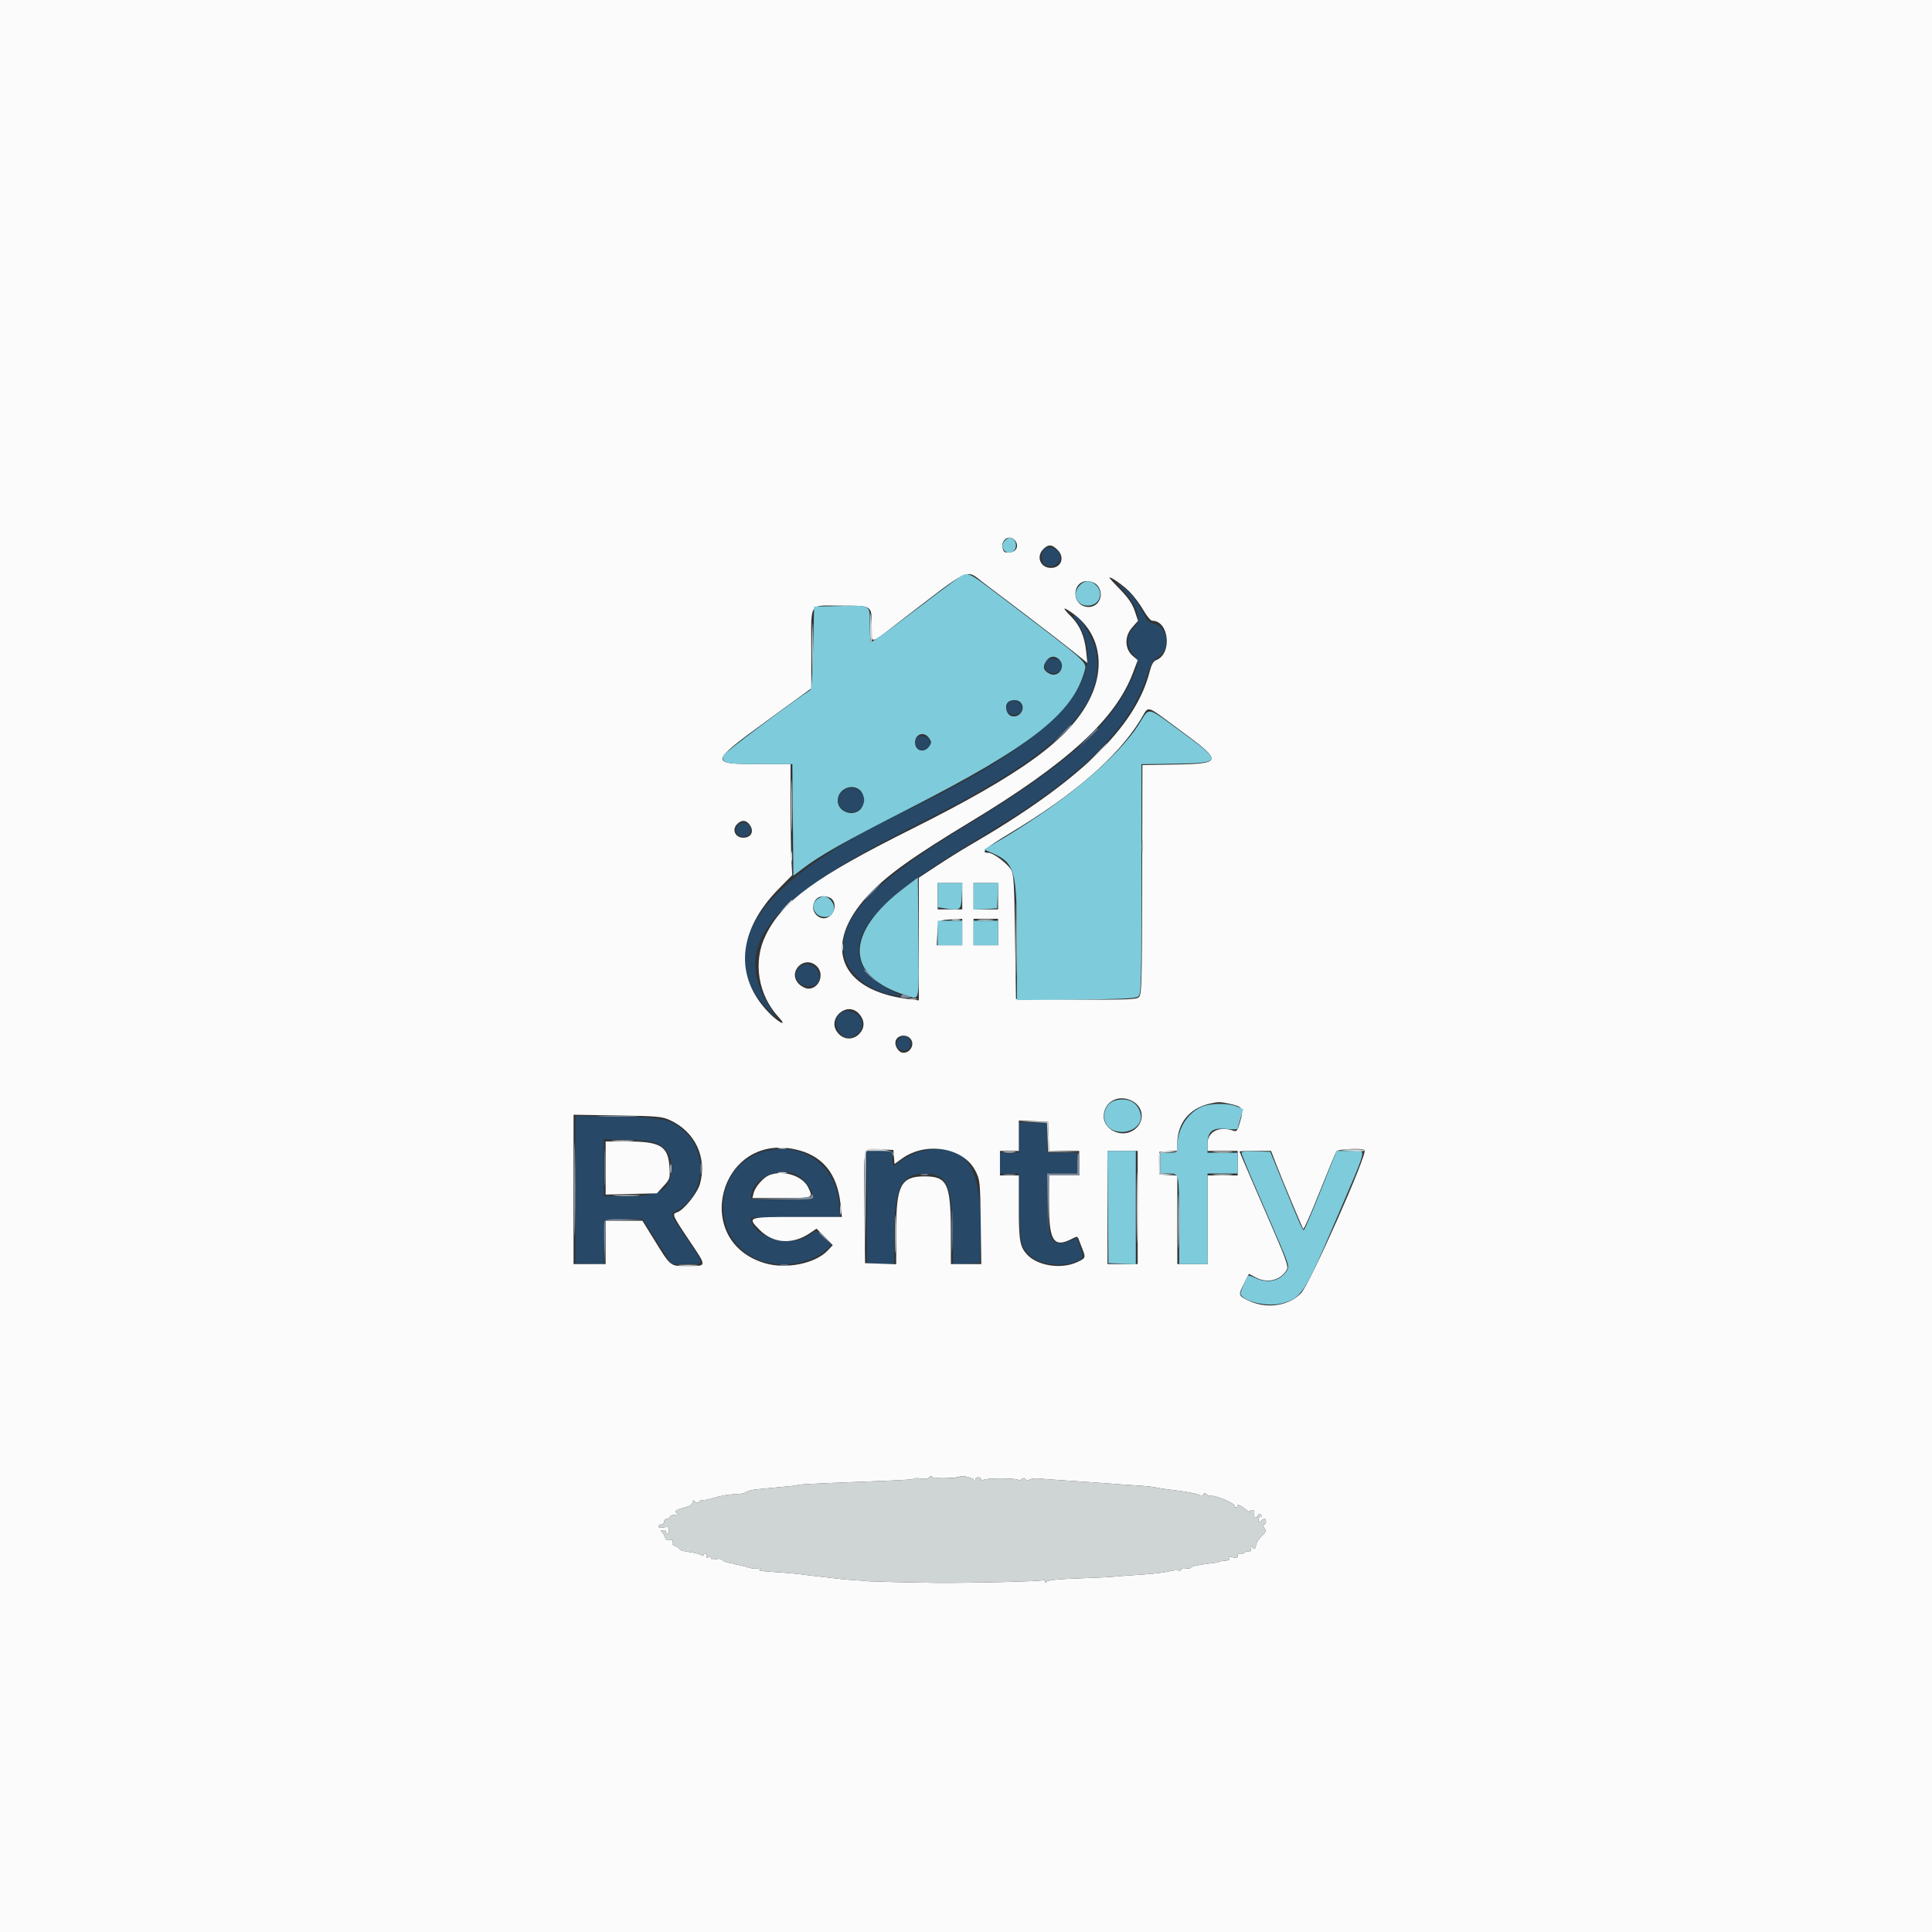 <svg id="svg" version="1.1" xmlns="http://www.w3.org/2000/svg" xmlns:xlink="http://www.w3.org/1999/xlink" width="400" height="400" viewBox="0, 0, 400,400"><rect x="0" y="0" width="400" height="400" fill="#333333" stroke="none"/><g id="svgg"><path id="path0" d="M216.094 113.750 C 215.836 114.008,215.625 114.676,215.625 115.234 C 215.625 115.793,215.836 116.461,216.094 116.719 C 217.252 117.877,219.531 117.010,219.531 115.412 C 219.531 113.766,217.203 112.641,216.094 113.750 M232.497 122.162 C 235.588 125.632,236.447 128.528,234.796 129.917 C 233.197 131.263,233.097 133.724,234.570 135.476 C 235.810 136.949,235.796 137.359,234.402 140.434 C 229.898 150.365,220.875 158.350,199.640 171.196 C 179.899 183.138,172.934 190.780,174.957 198.280 C 175.964 202.013,180.430 205.416,185.156 206.049 L 186.914 206.285 184.570 205.113 C 174.520 200.087,175.632 192.529,187.781 183.289 C 191.062 180.793,196.473 177.297,205.926 171.564 C 224.142 160.517,234.041 150.628,237.401 140.122 C 238.243 137.492,238.677 136.701,239.556 136.197 C 242.550 134.479,241.979 129.704,238.702 129.049 C 237.895 128.887,237.396 128.373,236.740 127.021 C 235.618 124.711,233.882 122.520,232.297 121.411 L 231.055 120.542 232.497 122.162 M222.266 127.638 C 222.266 127.881,222.444 128.189,222.662 128.324 C 223.362 128.757,224.621 131.596,225.001 133.601 C 226.921 143.721,214.679 154.968,187.891 167.697 C 156.883 182.431,147.091 196.475,159.030 209.091 L 160.962 211.133 159.434 208.703 C 151.200 195.611,158.815 186.217,190.511 170.367 C 218.951 156.146,228.840 146.553,226.961 135.008 C 226.482 132.069,222.266 125.450,222.266 127.638 M216.558 136.886 C 216.039 138.238,216.574 139.255,217.868 139.380 C 219.402 139.528,220.439 138.007,219.541 136.926 C 218.915 136.172,216.843 136.144,216.558 136.886 M208.817 145.536 C 207.745 146.607,208.610 148.211,210.138 147.986 C 211.552 147.778,212.036 146.701,211.154 145.726 C 210.282 144.763,209.642 144.711,208.817 145.536 M189.673 153.048 C 189.163 154.654,190.423 155.814,191.849 155.050 C 193.160 154.349,192.685 152.568,191.147 152.419 C 190.208 152.328,189.853 152.479,189.673 153.048 M174.396 163.849 C 173.225 165.021,173.184 165.979,174.247 167.330 C 175.653 169.118,178.906 167.927,178.906 165.625 C 178.906 163.384,176.004 162.241,174.396 163.849 M152.813 170.781 C 151.567 172.026,153.111 173.891,154.688 173.047 C 156.018 172.335,155.440 170.313,153.906 170.313 C 153.563 170.313,153.070 170.523,152.813 170.781 M165.458 200.223 C 163.424 202.257,166.166 205.289,168.776 203.893 C 170.582 202.926,169.352 199.609,167.188 199.609 C 166.574 199.609,165.795 199.886,165.458 200.223 M173.693 210.089 C 172.234 211.702,173.613 214.844,175.781 214.844 C 177.004 214.844,178.516 213.316,178.516 212.081 C 178.516 209.745,175.232 208.389,173.693 210.089 M186.141 215.086 C 185.380 215.848,185.494 216.752,186.426 217.339 C 187.779 218.191,189.303 216.271,188.266 215.020 C 187.651 214.279,186.926 214.302,186.141 215.086 M119.140 246.334 L 119.141 261.612 122.058 261.680 L 124.975 261.748 125.085 257.143 L 125.195 252.539 129.102 252.442 L 133.008 252.344 136.016 257.031 L 139.024 261.719 142.168 261.719 C 145.986 261.719,145.985 262.089,142.188 256.470 C 138.637 251.215,138.696 251.384,140.137 250.629 C 145.611 247.762,146.701 239.335,142.195 234.722 C 139.278 231.736,137.659 231.344,127.617 231.187 L 119.140 231.055 119.140 246.334 M210.938 235.547 L 210.938 238.672 208.984 238.672 L 207.031 238.672 207.031 240.820 L 207.031 242.969 208.946 242.969 L 210.862 242.969 211.007 249.902 C 211.161 257.286,211.371 258.198,213.342 260.033 C 215.299 261.854,219.845 262.419,222.754 261.200 C 224.429 260.499,224.425 260.511,223.610 258.118 L 223.001 256.331 221.476 256.930 C 217.774 258.384,216.797 256.688,216.797 248.810 L 216.797 242.969 219.922 242.969 L 223.047 242.969 223.047 240.820 L 223.047 238.672 219.922 238.672 L 216.797 238.672 216.797 235.547 L 216.797 232.422 213.867 232.422 L 210.938 232.422 210.938 235.547 M136.248 236.847 C 138.288 237.942,139.132 239.632,138.962 242.280 C 138.692 246.479,136.665 247.656,129.700 247.656 L 125.000 247.656 125.000 241.758 L 125.000 235.859 129.980 236.007 C 133.786 236.121,135.265 236.319,136.248 236.847 M158.075 238.425 C 147.351 241.450,146.787 256.977,157.258 260.922 C 161.789 262.629,168.024 261.639,171.145 258.717 L 172.173 257.755 170.579 256.267 L 168.984 254.780 167.431 255.808 C 163.428 258.457,155.469 256.034,155.469 252.168 C 155.469 252.050,159.623 251.953,164.701 251.953 L 173.933 251.953 173.742 249.316 C 173.146 241.122,166.036 236.179,158.075 238.425 M190.234 238.496 C 189.053 238.825,187.437 239.614,186.644 240.250 C 184.808 241.722,184.766 241.713,184.766 239.844 L 184.766 238.281 182.025 238.281 L 179.285 238.281 179.389 249.902 L 179.492 261.523 182.324 261.638 L 185.156 261.753 185.156 254.983 C 185.156 246.018,186.756 242.937,191.391 242.977 C 195.956 243.017,197.037 245.148,197.199 254.427 L 197.327 261.784 200.129 261.623 L 202.930 261.462 203.037 254.699 C 203.257 240.767,199.441 235.937,190.234 238.496 M165.279 243.431 C 166.683 244.221,168.359 246.693,168.359 247.975 C 168.359 248.313,166.619 248.438,161.914 248.438 C 158.177 248.438,155.469 248.284,155.469 248.072 C 155.469 243.989,161.334 241.214,165.279 243.431 " stroke="none" fill="#274867" fill-rule="evenodd"></path><path id="path1" d="M0.000 200.000 L 0.000 400.000 200.000 400.000 L 400.000 400.000 400.000 200.000 L 400.000 0.000 200.000 0.000 L 0.000 0.000 0.000 200.000 M210.138 111.893 C 211.022 112.957,210.481 114.245,209.095 114.379 C 208.026 114.483,207.802 114.352,207.587 113.495 C 207.145 111.734,209.026 110.552,210.138 111.893 M218.963 113.849 C 220.524 115.410,219.722 117.578,217.584 117.578 C 215.392 117.578,214.452 115.236,216.016 113.672 C 217.047 112.641,217.800 112.686,218.963 113.849 M203.590 120.622 C 204.946 121.652,209.043 124.761,212.695 127.532 C 216.348 130.303,220.639 133.626,222.232 134.917 L 225.127 137.264 224.871 134.806 C 224.548 131.723,223.549 129.434,221.729 127.615 C 219.853 125.739,219.939 125.485,221.973 126.893 C 227.637 130.813,229.059 137.875,225.578 144.796 C 221.422 153.058,211.547 160.239,188.477 171.775 C 168.812 181.607,161.998 186.580,158.527 193.631 C 155.828 199.113,156.934 206.017,161.253 210.645 C 163.170 212.698,161.215 211.758,159.162 209.639 C 151.948 202.191,152.706 192.681,161.201 184.047 L 164.027 181.175 163.856 178.185 C 163.763 176.541,163.683 171.372,163.679 166.699 L 163.672 158.203 157.129 158.197 C 146.748 158.188,146.794 157.950,158.887 149.137 L 167.969 142.518 167.969 134.572 C 167.969 124.381,167.307 125.391,173.987 125.391 C 180.643 125.391,180.469 125.278,180.469 129.570 C 180.469 133.527,179.790 133.656,186.635 128.397 C 201.298 117.131,199.861 117.790,203.590 120.622 M233.810 122.461 C 234.742 123.394,236.058 125.137,236.735 126.336 C 237.412 127.535,238.230 128.516,238.553 128.516 C 242.081 128.516,242.745 135.425,239.338 136.685 C 238.794 136.886,238.383 137.633,238.012 139.094 C 235.090 150.591,223.353 161.911,200.781 175.003 C 199.170 175.938,196.138 177.830,194.043 179.209 L 190.234 181.716 190.234 194.418 L 190.234 207.121 188.064 206.850 C 173.687 205.054,170.084 195.681,179.784 185.310 C 183.634 181.194,188.850 177.456,200.977 170.118 C 221.107 157.939,230.952 148.907,234.566 139.306 L 235.552 136.686 234.535 135.811 C 232.853 134.364,232.777 131.762,234.365 129.954 L 235.615 128.531 234.940 126.499 C 234.462 125.060,233.597 123.781,231.976 122.114 C 230.717 120.820,229.688 119.704,229.688 119.636 C 229.688 119.192,232.400 121.051,233.810 122.461 M226.607 120.727 C 227.665 121.293,228.194 122.815,227.743 124.000 C 226.700 126.745,222.656 125.912,222.656 122.952 C 222.656 120.754,224.606 119.656,226.607 120.727 M244.352 151.196 C 253.211 157.688,253.136 158.129,243.136 158.291 L 236.523 158.398 236.472 182.198 C 236.424 204.771,236.384 206.024,235.707 206.520 C 235.139 206.935,232.468 207.021,222.672 206.939 L 210.352 206.836 210.156 193.927 C 209.982 182.396,209.887 180.905,209.263 179.955 C 208.393 178.627,205.586 176.563,204.652 176.563 C 202.901 176.563,203.900 175.636,208.889 172.635 C 222.394 164.511,231.236 156.864,236.059 149.137 C 238.041 145.962,236.785 145.650,244.352 151.196 M155.292 170.872 C 156.161 172.198,155.481 173.438,153.884 173.438 C 152.272 173.438,151.493 171.858,152.538 170.705 C 153.489 169.654,154.536 169.718,155.292 170.872 M199.219 185.547 L 199.219 188.281 196.680 188.281 L 194.141 188.281 194.141 185.547 L 194.141 182.813 196.680 182.813 L 199.219 182.813 199.219 185.547 M206.641 185.547 L 206.641 188.281 204.102 188.281 L 201.563 188.281 201.563 185.547 L 201.563 182.813 204.102 182.813 L 206.641 182.813 206.641 185.547 M171.678 185.795 C 173.431 186.468,173.018 189.428,171.085 190.042 C 169.843 190.436,168.359 189.275,168.359 187.910 C 168.359 186.036,169.842 185.091,171.678 185.795 M199.219 192.969 L 199.219 195.703 196.582 195.704 L 193.945 195.705 194.075 193.187 C 194.219 190.403,194.108 190.486,197.949 190.297 L 199.219 190.234 199.219 192.969 M206.641 192.969 L 206.641 195.703 204.102 195.703 L 201.563 195.703 201.563 192.969 L 201.563 190.234 204.102 190.234 L 206.641 190.234 206.641 192.969 M169.067 200.015 C 170.770 201.602,169.647 204.688,167.365 204.688 C 166.818 204.688,165.939 204.256,165.412 203.729 C 162.933 201.250,166.501 197.625,169.067 200.015 M177.724 209.756 C 178.867 210.898,179.104 212.335,178.343 213.497 C 177.057 215.460,174.616 215.514,173.282 213.610 C 171.311 210.796,175.302 207.334,177.724 209.756 M188.742 215.428 C 189.257 216.558,188.321 217.969,187.058 217.969 C 185.961 217.969,184.998 216.259,185.533 215.261 C 186.177 214.057,188.165 214.160,188.742 215.428 M234.383 227.934 C 237.078 229.328,237.041 232.801,234.316 234.210 C 231.822 235.500,228.516 233.761,228.516 231.159 C 228.516 228.125,231.539 226.463,234.383 227.934 M254.643 228.543 C 257.321 229.117,257.534 229.480,256.770 232.166 C 256.202 234.163,256.052 234.361,255.314 234.093 C 252.462 233.056,250.000 234.301,250.000 236.779 L 250.000 238.281 253.125 238.281 L 256.250 238.281 256.250 240.820 L 256.250 243.359 253.125 243.359 L 250.000 243.359 250.000 252.539 L 250.000 261.719 246.875 261.719 L 243.750 261.719 243.750 252.560 L 243.750 243.402 241.895 243.283 L 240.039 243.164 240.039 240.820 L 240.039 238.477 241.895 238.358 L 243.750 238.238 243.750 236.756 C 243.750 232.600,246.210 229.510,250.280 228.551 C 252.319 228.071,252.444 228.071,254.643 228.543 M138.712 231.911 C 143.926 234.301,146.447 239.671,144.918 245.130 C 144.386 247.032,141.553 250.558,140.217 250.982 C 139.085 251.341,139.180 251.569,142.578 256.641 C 146.426 262.384,146.435 262.109,142.403 262.109 C 138.595 262.109,139.017 262.454,135.120 256.160 L 133.008 252.750 129.199 252.742 L 125.391 252.734 125.391 257.227 L 125.391 261.719 122.070 261.719 L 118.750 261.719 118.750 246.258 L 118.750 230.796 127.832 230.942 C 136.062 231.073,137.083 231.164,138.712 231.911 M217.106 235.254 L 217.220 238.281 220.329 238.281 L 223.438 238.281 223.438 240.820 L 223.438 243.359 220.313 243.359 L 217.188 243.359 217.188 249.414 C 217.188 256.962,218.193 258.437,221.990 256.457 C 222.977 255.942,223.105 255.952,223.317 256.557 C 223.447 256.925,223.791 257.819,224.081 258.544 C 224.830 260.412,224.794 260.501,222.949 261.339 C 219.655 262.834,214.778 262.069,212.624 259.719 C 211.161 258.124,210.938 256.832,210.938 249.975 L 210.938 243.359 208.984 243.359 L 207.031 243.359 207.031 240.820 L 207.031 238.281 208.984 238.281 L 210.938 238.281 210.938 235.140 L 210.938 231.998 213.965 232.112 L 216.992 232.227 217.106 235.254 M125.391 241.827 L 125.391 247.326 130.695 247.198 L 136.000 247.070 137.379 245.564 C 138.706 244.115,138.752 243.965,138.600 241.583 C 138.327 237.297,136.722 236.328,129.895 236.328 L 125.391 236.328 125.391 241.827 M164.532 237.938 C 170.219 239.142,173.338 242.879,174.028 249.318 L 174.310 251.953 165.085 251.953 C 154.659 251.953,154.612 251.970,157.333 254.691 C 160.122 257.480,164.132 257.719,167.685 255.308 L 169.057 254.377 170.738 256.091 L 172.420 257.804 171.320 258.952 C 168.775 261.608,162.785 262.816,158.430 261.549 C 143.054 257.080,148.858 234.621,164.532 237.938 M185.081 239.537 L 185.202 240.988 186.723 239.886 C 191.686 236.290,199.452 237.561,201.932 242.374 C 202.901 244.256,202.933 244.561,203.048 253.015 L 203.167 261.719 200.021 261.719 L 196.875 261.719 196.853 254.785 C 196.822 245.046,196.099 243.555,191.406 243.555 C 186.518 243.555,185.547 245.418,185.547 254.795 L 185.547 261.750 182.324 261.637 L 179.102 261.523 178.971 250.271 C 178.813 236.762,178.541 237.826,182.123 237.971 L 184.961 238.086 185.081 239.537 M282.521 238.120 C 283.218 238.817,271.144 265.975,269.328 267.797 C 266.639 270.494,261.985 271.070,258.253 269.166 C 256.361 268.201,256.348 268.129,257.605 265.648 L 258.570 263.744 260.047 264.514 C 262.479 265.782,265.260 265.033,266.462 262.786 C 266.748 262.252,266.186 260.582,264.096 255.750 C 262.588 252.265,260.294 246.965,258.997 243.972 C 257.701 240.978,256.641 238.474,256.641 238.405 C 256.641 238.337,258.107 238.281,259.899 238.281 L 263.158 238.281 264.249 241.113 C 265.409 244.126,269.486 253.874,269.821 254.438 C 269.931 254.623,271.449 251.195,273.194 246.821 C 274.939 242.446,276.509 238.647,276.683 238.379 C 277.004 237.883,282.060 237.659,282.521 238.120 M235.547 250.000 L 235.547 261.719 232.422 261.719 L 229.297 261.719 229.297 250.000 L 229.297 238.281 232.422 238.281 L 235.547 238.281 235.547 250.000 M159.180 243.344 C 158.007 243.832,156.340 245.758,156.040 246.973 L 155.775 248.047 161.872 248.047 C 168.466 248.047,168.390 248.077,167.341 245.866 C 166.172 243.403,162.077 242.137,159.180 243.344 M195.817 306.038 C 197.277 305.993,198.572 305.855,198.695 305.732 C 199.033 305.394,201.325 305.919,201.654 306.409 C 201.851 306.702,201.943 306.683,201.947 306.348 C 201.950 306.079,202.217 305.859,202.539 305.859 C 202.861 305.859,203.125 306.057,203.125 306.298 C 203.125 306.578,203.301 306.608,203.613 306.380 C 204.144 305.993,210.433 306.006,210.822 306.395 C 210.954 306.526,211.281 306.451,211.550 306.228 C 211.890 305.946,212.118 305.948,212.294 306.232 C 212.449 306.483,212.804 306.512,213.207 306.306 C 213.570 306.121,214.482 306.038,215.234 306.120 C 215.986 306.202,217.832 306.344,219.336 306.435 C 220.840 306.526,223.477 306.704,225.195 306.832 C 229.168 307.128,233.144 307.408,236.133 307.602 C 237.422 307.686,238.916 307.860,239.453 307.990 C 239.990 308.120,241.924 308.403,243.750 308.619 C 245.576 308.836,247.505 309.196,248.036 309.421 C 248.729 309.713,249.044 309.704,249.149 309.390 C 249.253 309.076,249.438 309.071,249.802 309.372 C 250.080 309.604,250.459 309.758,250.642 309.715 C 251.648 309.481,256.056 311.392,255.589 311.859 C 255.451 311.997,255.544 312.109,255.794 312.109 C 256.045 312.109,256.250 311.913,256.250 311.672 C 256.250 311.432,256.895 311.728,257.684 312.329 C 258.473 312.931,259.008 313.245,258.873 313.027 C 258.738 312.809,258.874 312.630,259.175 312.630 C 259.476 312.630,259.711 312.733,259.698 312.858 C 259.553 314.204,259.776 314.589,260.292 313.883 C 260.657 313.384,260.904 313.301,261.096 313.613 C 261.249 313.860,261.188 314.063,260.961 314.063 C 260.733 314.063,260.547 314.361,260.547 314.727 C 260.547 315.243,260.651 315.286,261.016 314.922 C 261.654 314.284,262.109 314.333,262.109 315.039 C 262.109 315.361,261.932 315.625,261.715 315.625 C 261.474 315.625,261.500 315.911,261.782 316.363 C 262.172 316.986,262.078 317.254,261.178 318.088 C 260.592 318.631,260.085 319.442,260.051 319.889 C 259.983 320.793,259.547 320.969,259.243 320.215 C 259.135 319.946,259.032 320.132,259.015 320.629 C 258.997 321.150,258.813 321.424,258.577 321.278 C 258.352 321.140,257.921 321.233,257.617 321.484 C 257.314 321.736,256.882 321.829,256.658 321.690 C 256.433 321.552,256.250 321.716,256.250 322.055 C 256.250 322.526,256.007 322.610,255.215 322.411 C 254.487 322.229,254.262 322.284,254.457 322.599 C 254.628 322.876,254.427 323.065,253.929 323.096 C 253.104 323.146,252.419 323.278,252.246 323.420 C 252.192 323.465,251.709 323.551,251.172 323.611 C 248.273 323.939,246.668 324.270,246.568 324.560 C 246.507 324.740,246.024 324.804,245.494 324.702 C 244.949 324.598,244.531 324.702,244.531 324.942 C 244.531 325.175,244.286 325.272,243.986 325.157 C 243.687 325.042,242.764 325.129,241.935 325.351 C 241.107 325.573,238.584 325.868,236.328 326.006 C 234.072 326.144,231.611 326.328,230.859 326.415 C 230.107 326.502,226.683 326.670,223.250 326.788 C 219.072 326.932,216.910 327.156,216.713 327.466 C 216.494 327.810,216.417 327.798,216.412 327.418 C 216.409 327.137,216.225 327.019,216.005 327.155 C 215.591 327.411,201.054 327.773,193.750 327.710 C 188.852 327.668,179.102 327.415,179.102 327.330 C 179.102 327.297,178.223 327.226,177.148 327.173 C 176.074 327.120,174.316 326.963,173.242 326.823 C 172.168 326.684,170.322 326.469,169.141 326.346 C 167.959 326.224,166.465 326.042,165.820 325.944 C 165.176 325.845,163.242 325.670,161.523 325.554 C 157.024 325.251,157.067 325.258,157.319 324.850 C 157.449 324.640,157.275 324.582,156.922 324.717 C 156.577 324.850,155.713 324.775,155.003 324.551 C 154.292 324.326,153.359 324.087,152.930 324.018 C 152.500 323.949,152.148 323.864,152.148 323.829 C 152.148 323.793,151.624 323.679,150.984 323.575 C 150.343 323.471,149.703 323.198,149.561 322.969 C 149.413 322.730,148.866 322.660,148.284 322.806 C 147.638 322.968,147.266 322.901,147.266 322.622 C 147.266 322.380,146.993 322.287,146.659 322.415 C 146.326 322.543,146.153 322.486,146.275 322.288 C 146.397 322.091,146.318 321.819,146.100 321.684 C 145.882 321.549,145.703 321.635,145.703 321.875 C 145.703 322.127,145.496 322.182,145.215 322.007 C 144.677 321.671,144.257 321.565,142.090 321.223 C 141.284 321.095,140.625 320.850,140.625 320.678 C 140.625 320.506,140.261 320.250,139.815 320.108 C 139.293 319.943,139.087 319.639,139.235 319.254 C 139.406 318.808,139.268 318.707,138.691 318.858 C 138.140 319.002,137.843 318.820,137.656 318.222 C 137.512 317.760,137.199 317.254,136.959 317.096 C 136.687 316.917,136.780 316.807,137.207 316.803 C 137.583 316.800,137.891 316.973,137.891 317.188 C 137.891 317.402,138.029 317.578,138.198 317.578 C 138.366 317.578,138.504 317.221,138.504 316.784 C 138.504 316.119,138.328 316.029,137.416 316.229 C 136.750 316.376,136.328 316.305,136.328 316.047 C 136.328 315.815,136.592 315.625,136.914 315.625 C 137.236 315.625,137.500 315.361,137.500 315.039 C 137.500 314.717,137.764 314.453,138.086 314.453 C 138.408 314.453,138.672 314.277,138.672 314.063 C 138.672 313.848,139.155 313.658,139.746 313.641 C 140.337 313.624,140.601 313.522,140.332 313.413 C 139.402 313.038,139.852 312.591,141.602 312.150 C 142.773 311.855,143.359 311.498,143.359 311.079 C 143.359 310.583,143.475 310.547,143.911 310.909 C 144.298 311.230,144.539 311.241,144.721 310.946 C 144.864 310.715,145.187 310.562,145.440 310.605 C 145.692 310.648,146.689 310.446,147.656 310.155 C 149.441 309.618,150.817 309.399,152.930 309.315 C 153.574 309.289,154.324 309.093,154.595 308.879 C 154.867 308.665,155.834 308.425,156.744 308.346 C 158.272 308.214,161.726 307.882,164.063 307.644 C 164.600 307.589,165.127 307.500,165.234 307.445 C 165.481 307.321,169.235 307.127,176.953 306.839 C 186.906 306.469,189.100 306.343,189.317 306.126 C 189.430 306.013,190.100 306.013,190.806 306.128 C 191.598 306.257,192.201 306.154,192.382 305.861 C 192.553 305.585,192.778 305.539,192.920 305.752 C 193.054 305.954,194.358 306.082,195.817 306.038 " stroke="none" fill="#fbfbfb" fill-rule="evenodd"></path><path id="path2" d="M208.016 111.961 C 206.807 113.170,208.235 115.117,209.668 114.214 C 210.865 113.460,210.360 111.328,208.984 111.328 C 208.800 111.328,208.365 111.613,208.016 111.961 M197.898 120.020 C 196.910 120.718,192.602 123.959,188.326 127.222 C 184.049 130.484,180.444 133.048,180.314 132.918 C 180.184 132.788,180.078 131.133,180.078 129.239 C 180.078 125.099,180.452 125.311,173.438 125.473 L 168.555 125.586 168.359 134.097 C 168.231 139.682,168.016 142.704,167.732 142.886 C 164.124 145.209,149.959 155.848,149.783 156.366 C 149.233 157.990,150.101 158.203,157.269 158.203 L 164.051 158.203 164.154 169.758 L 164.258 181.314 166.122 179.890 C 169.821 177.066,174.648 174.340,188.281 167.380 C 213.427 154.541,222.123 147.719,224.542 138.933 C 225.066 137.031,225.513 137.430,207.762 123.949 C 199.855 117.944,200.482 118.194,197.898 120.020 M223.506 121.217 C 221.885 122.942,222.873 125.391,225.190 125.391 C 227.633 125.391,228.666 122.773,226.879 121.109 C 225.756 120.062,224.554 120.101,223.506 121.217 M219.308 136.551 C 220.741 137.985,219.196 140.350,217.370 139.518 C 216.051 138.918,215.796 138.088,216.568 136.911 C 217.295 135.800,218.411 135.654,219.308 136.551 M211.250 145.391 C 212.513 146.653,211.096 148.788,209.361 148.238 C 208.409 147.936,207.948 146.285,208.598 145.503 C 209.178 144.803,210.602 144.743,211.250 145.391 M235.938 149.715 C 231.366 157.060,219.283 166.991,204.995 175.147 L 203.711 175.881 205.313 176.571 C 210.133 178.650,210.542 180.093,210.545 195.035 L 210.547 207.063 222.792 206.949 C 232.468 206.860,235.173 206.723,235.683 206.300 C 236.270 205.812,236.328 203.618,236.328 181.992 L 236.328 158.221 243.220 158.114 C 253.171 157.960,253.195 157.786,244.148 151.191 C 237.349 146.235,238.027 146.357,235.938 149.715 M192.355 152.814 C 192.869 153.547,192.880 153.793,192.429 154.474 C 191.416 156.002,189.453 155.519,189.453 153.741 C 189.453 151.936,191.322 151.339,192.355 152.814 M178.125 163.672 C 178.559 164.106,178.906 164.974,178.906 165.625 C 178.906 166.276,178.559 167.144,178.125 167.578 C 176.483 169.220,173.438 168.031,173.438 165.748 C 173.438 163.365,176.474 162.021,178.125 163.672 M187.305 183.747 C 174.794 193.216,174.908 202.103,187.593 206.078 C 190.499 206.989,190.260 208.116,190.142 194.023 L 190.039 181.678 187.305 183.747 M194.141 185.328 L 194.141 187.843 195.853 188.099 C 198.849 188.549,199.008 188.420,199.139 185.445 L 199.254 182.813 196.698 182.813 L 194.141 182.813 194.141 185.328 M201.563 185.580 L 201.563 188.347 204.004 188.200 L 206.445 188.052 206.561 185.432 L 206.676 182.813 204.119 182.813 L 201.563 182.813 201.563 185.580 M169.228 186.155 C 167.557 187.325,168.599 189.844,170.753 189.844 C 172.012 189.844,172.656 189.164,172.656 187.835 C 172.656 186.808,171.472 185.547,170.508 185.547 C 170.281 185.547,169.705 185.821,169.228 186.155 M194.141 193.164 L 194.141 195.703 196.680 195.703 L 199.219 195.703 199.219 193.164 L 199.219 190.625 196.680 190.625 L 194.141 190.625 194.141 193.164 M201.563 193.164 L 201.563 195.703 204.102 195.703 L 206.641 195.703 206.641 193.164 L 206.641 190.625 204.102 190.625 L 201.563 190.625 201.563 193.164 M230.939 227.823 C 228.171 228.540,227.754 232.765,230.335 233.941 C 233.183 235.239,236.686 233.333,236.173 230.765 C 235.677 228.290,233.614 227.130,230.939 227.823 M248.828 229.137 C 245.793 230.450,243.750 233.764,243.750 237.376 C 243.750 238.652,243.722 238.672,241.992 238.672 L 240.234 238.672 240.234 240.820 L 240.234 242.969 241.947 242.969 C 244.170 242.969,244.129 242.776,244.135 253.223 L 244.141 261.719 247.070 261.719 L 250.000 261.719 250.000 252.344 L 250.000 242.969 253.125 242.969 L 256.250 242.969 256.250 240.820 L 256.250 238.672 253.125 238.672 L 250.000 238.672 250.000 236.914 C 250.000 234.230,251.002 233.424,253.957 233.733 C 255.218 233.865,256.252 233.843,256.254 233.685 C 256.257 233.528,256.515 232.552,256.829 231.518 L 257.399 229.638 256.056 229.077 C 254.319 228.351,250.573 228.383,248.828 229.137 M229.389 249.902 L 229.492 261.523 232.324 261.638 L 235.156 261.753 235.156 250.017 L 235.156 238.281 232.221 238.281 L 229.285 238.281 229.389 249.902 M257.031 238.656 C 257.031 238.881,258.150 241.657,259.518 244.825 C 260.886 247.994,263.083 253.081,264.401 256.130 C 267.047 262.253,267.067 262.341,266.105 263.529 C 264.654 265.319,262.289 265.727,259.908 264.597 C 259.170 264.247,258.515 264.027,258.452 264.109 C 257.812 264.948,256.678 267.713,256.855 268.000 C 257.892 269.677,262.728 270.642,265.728 269.770 C 269.469 268.683,270.171 267.577,276.429 252.930 C 283.492 236.398,283.085 238.281,279.598 238.281 L 276.721 238.281 273.456 246.484 C 271.660 250.996,270.074 254.688,269.930 254.688 C 269.658 254.688,268.928 253.019,265.232 243.945 L 263.005 238.477 260.018 238.362 C 258.130 238.290,257.031 238.398,257.031 238.656 " stroke="none" fill="#7ecbdb" fill-rule="evenodd"></path><path id="path3" d="M168.134 134.180 C 168.134 138.691,168.191 140.484,168.260 138.162 C 168.330 135.841,168.329 132.150,168.260 129.959 C 168.190 127.769,168.134 129.668,168.134 134.180 M180.141 129.371 C 180.106 131.239,180.210 132.848,180.371 132.949 C 180.532 133.049,180.615 132.048,180.555 130.726 C 180.360 126.418,180.204 125.908,180.141 129.371 M226.746 156.348 L 224.414 158.789 226.855 156.458 C 228.198 155.175,229.297 154.077,229.297 154.016 C 229.297 153.728,228.911 154.080,226.746 156.348 M163.839 166.797 C 163.839 171.631,163.895 173.608,163.963 171.191 C 164.032 168.774,164.032 164.819,163.963 162.402 C 163.895 159.985,163.839 161.963,163.839 166.797 M236.449 175.195 C 236.451 176.484,236.524 176.965,236.611 176.263 C 236.698 175.560,236.696 174.506,236.607 173.919 C 236.518 173.332,236.447 173.906,236.449 175.195 M163.778 177.344 C 163.778 178.311,163.854 178.706,163.948 178.223 C 164.041 177.739,164.041 176.948,163.948 176.465 C 163.854 175.981,163.778 176.377,163.778 177.344 M210.330 194.531 C 210.330 201.299,210.383 204.067,210.448 200.684 C 210.514 197.300,210.514 191.763,210.448 188.379 C 210.383 184.995,210.330 187.764,210.330 194.531 M162.671 187.598 L 161.523 188.867 162.793 187.720 C 163.491 187.089,164.063 186.518,164.063 186.450 C 164.063 186.149,163.740 186.414,162.671 187.598 M197.173 190.511 C 197.658 190.604,198.362 190.601,198.735 190.503 C 199.108 190.405,198.711 190.329,197.852 190.333 C 196.992 190.337,196.687 190.417,197.173 190.511 M202.628 190.516 C 203.321 190.603,204.552 190.604,205.362 190.519 C 206.173 190.435,205.605 190.364,204.102 190.363 C 202.598 190.361,201.935 190.430,202.628 190.516 M174.309 196.094 C 174.309 196.846,174.390 197.153,174.488 196.777 C 174.586 196.401,174.586 195.786,174.488 195.410 C 174.390 195.034,174.309 195.342,174.309 196.094 M188.379 206.910 C 188.755 207.008,189.370 207.008,189.746 206.910 C 190.122 206.812,189.814 206.731,189.063 206.731 C 188.311 206.731,188.003 206.812,188.379 206.910 M118.928 246.289 C 118.928 254.883,118.980 258.343,119.043 253.978 C 119.105 249.613,119.105 242.582,119.042 238.353 C 118.979 234.124,118.928 237.695,118.928 246.289 M213.850 232.314 L 216.765 232.454 216.878 235.465 L 216.992 238.477 220.216 238.502 L 223.440 238.527 220.330 238.389 L 217.220 238.250 217.106 235.238 L 216.992 232.227 213.964 232.200 L 210.935 232.174 213.850 232.314 M127.051 236.225 C 128.071 236.305,129.741 236.305,130.762 236.225 C 131.782 236.144,130.947 236.078,128.906 236.078 C 126.865 236.078,126.030 236.144,127.051 236.225 M161.235 237.776 C 161.721 237.870,162.424 237.866,162.798 237.768 C 163.171 237.671,162.773 237.594,161.914 237.599 C 161.055 237.603,160.749 237.683,161.235 237.776 M179.089 238.369 C 178.981 238.651,178.943 243.273,179.004 248.640 L 179.116 258.398 179.206 248.340 L 179.297 238.281 182.004 238.281 C 184.399 238.281,184.732 238.372,184.888 239.068 C 185.035 239.723,185.056 239.707,185.013 238.971 C 184.950 237.906,179.480 237.350,179.089 238.369 M277.734 238.131 C 280.066 238.424,282.724 238.453,282.557 238.184 C 282.458 238.022,281.112 237.917,279.567 237.949 C 278.022 237.981,277.197 238.063,277.734 238.131 M207.910 238.561 C 208.501 238.651,209.468 238.651,210.059 238.561 C 210.649 238.472,210.166 238.398,208.984 238.398 C 207.803 238.398,207.319 238.472,207.910 238.561 M235.330 250.000 C 235.330 256.553,235.383 259.233,235.448 255.957 C 235.514 252.681,235.514 247.319,235.448 244.043 C 235.383 240.767,235.330 243.447,235.330 250.000 M240.003 238.819 C 239.890 239.115,239.851 240.214,239.918 241.261 L 240.039 243.164 241.797 243.196 L 243.555 243.228 241.895 243.077 L 240.234 242.926 240.234 240.820 L 240.234 238.715 242.090 238.568 L 243.945 238.422 242.078 238.352 C 240.800 238.304,240.145 238.451,240.003 238.819 M251.465 238.567 C 252.378 238.650,253.872 238.650,254.785 238.567 C 255.698 238.485,254.951 238.418,253.125 238.418 C 251.299 238.418,250.552 238.485,251.465 238.567 M138.770 241.992 C 138.775 242.852,138.855 243.157,138.948 242.671 C 139.042 242.185,139.038 241.482,138.940 241.109 C 138.842 240.735,138.766 241.133,138.770 241.992 M161.235 242.854 C 161.721 242.948,162.424 242.944,162.798 242.847 C 163.171 242.749,162.773 242.672,161.914 242.677 C 161.055 242.681,160.749 242.761,161.235 242.854 M251.465 243.255 C 252.378 243.337,253.872 243.337,254.785 243.255 C 255.698 243.173,254.951 243.105,253.125 243.105 C 251.299 243.105,250.552 243.173,251.465 243.255 M243.917 252.930 C 243.918 257.871,243.974 259.839,244.042 257.302 C 244.110 254.766,244.110 250.723,244.041 248.318 C 243.973 245.913,243.917 247.988,243.917 252.930 M127.441 247.554 C 128.677 247.632,130.698 247.632,131.934 247.554 C 133.169 247.477,132.158 247.413,129.688 247.413 C 127.217 247.413,126.206 247.477,127.441 247.554 M173.927 250.586 C 173.931 251.445,174.011 251.751,174.104 251.265 C 174.198 250.779,174.194 250.076,174.097 249.702 C 173.999 249.329,173.922 249.727,173.927 250.586 M185.315 255.469 C 185.315 259.014,185.374 260.464,185.447 258.691 C 185.519 256.919,185.519 254.019,185.447 252.246 C 185.374 250.474,185.315 251.924,185.315 255.469 M140.734 262.006 C 141.761 262.087,143.343 262.086,144.250 262.004 C 145.157 261.922,144.316 261.856,142.383 261.857 C 140.449 261.859,139.707 261.926,140.734 262.006 M192.382 305.861 C 192.201 306.154,191.598 306.257,190.806 306.128 C 190.100 306.013,189.430 306.013,189.317 306.126 C 189.100 306.343,186.906 306.469,176.953 306.839 C 169.235 307.127,165.481 307.321,165.234 307.445 C 165.127 307.500,164.600 307.589,164.063 307.644 C 161.726 307.882,158.272 308.214,156.744 308.346 C 155.834 308.425,154.867 308.665,154.595 308.879 C 154.324 309.093,153.574 309.289,152.930 309.315 C 150.817 309.399,149.441 309.618,147.656 310.155 C 146.689 310.446,145.692 310.648,145.440 310.605 C 145.187 310.562,144.864 310.715,144.721 310.946 C 144.539 311.241,144.298 311.230,143.911 310.909 C 143.475 310.547,143.359 310.583,143.359 311.079 C 143.359 311.498,142.773 311.855,141.602 312.150 C 139.852 312.591,139.402 313.038,140.332 313.413 C 140.601 313.522,140.337 313.624,139.746 313.641 C 139.155 313.658,138.672 313.848,138.672 314.063 C 138.672 314.277,138.408 314.453,138.086 314.453 C 137.764 314.453,137.500 314.717,137.500 315.039 C 137.500 315.361,137.236 315.625,136.914 315.625 C 136.592 315.625,136.328 315.815,136.328 316.047 C 136.328 316.305,136.750 316.376,137.416 316.229 C 138.328 316.029,138.504 316.119,138.504 316.784 C 138.504 317.221,138.366 317.578,138.198 317.578 C 138.029 317.578,137.891 317.402,137.891 317.188 C 137.891 316.973,137.583 316.800,137.207 316.803 C 136.780 316.807,136.687 316.917,136.959 317.096 C 137.199 317.254,137.512 317.760,137.656 318.222 C 137.843 318.820,138.140 319.002,138.691 318.858 C 139.268 318.707,139.406 318.808,139.235 319.254 C 139.087 319.639,139.293 319.943,139.815 320.108 C 140.261 320.250,140.625 320.506,140.625 320.678 C 140.625 320.850,141.284 321.095,142.090 321.223 C 144.257 321.565,144.677 321.671,145.215 322.007 C 145.496 322.182,145.703 322.127,145.703 321.875 C 145.703 321.635,145.882 321.549,146.100 321.684 C 146.318 321.819,146.397 322.091,146.275 322.288 C 146.153 322.486,146.326 322.543,146.659 322.415 C 146.993 322.287,147.266 322.380,147.266 322.622 C 147.266 322.901,147.638 322.968,148.284 322.806 C 148.866 322.660,149.413 322.730,149.561 322.969 C 149.703 323.198,150.343 323.471,150.984 323.575 C 151.624 323.679,152.148 323.793,152.148 323.829 C 152.148 323.864,152.500 323.949,152.930 324.018 C 153.359 324.087,154.292 324.326,155.003 324.551 C 155.713 324.775,156.577 324.850,156.922 324.717 C 157.275 324.582,157.449 324.640,157.319 324.850 C 157.067 325.258,157.024 325.251,161.523 325.554 C 163.242 325.670,165.176 325.845,165.820 325.944 C 166.465 326.042,167.959 326.224,169.141 326.346 C 170.322 326.469,172.168 326.684,173.242 326.823 C 174.316 326.963,176.074 327.120,177.148 327.173 C 178.223 327.226,179.102 327.297,179.102 327.330 C 179.102 327.415,188.852 327.668,193.750 327.710 C 201.054 327.773,215.591 327.411,216.005 327.155 C 216.225 327.019,216.409 327.137,216.412 327.418 C 216.417 327.798,216.494 327.810,216.713 327.466 C 216.910 327.156,219.072 326.932,223.250 326.788 C 226.683 326.670,230.107 326.502,230.859 326.415 C 231.611 326.328,234.072 326.144,236.328 326.006 C 238.584 325.868,241.107 325.573,241.935 325.351 C 242.764 325.129,243.687 325.042,243.986 325.157 C 244.286 325.272,244.531 325.175,244.531 324.942 C 244.531 324.702,244.949 324.598,245.494 324.702 C 246.024 324.804,246.507 324.740,246.568 324.560 C 246.668 324.270,248.273 323.939,251.172 323.611 C 251.709 323.551,252.192 323.465,252.246 323.420 C 252.419 323.278,253.104 323.146,253.929 323.096 C 254.427 323.065,254.628 322.876,254.457 322.599 C 254.262 322.284,254.487 322.229,255.215 322.411 C 256.007 322.610,256.250 322.526,256.250 322.055 C 256.250 321.716,256.433 321.552,256.658 321.690 C 256.882 321.829,257.314 321.736,257.617 321.484 C 257.921 321.233,258.352 321.140,258.577 321.278 C 258.813 321.424,258.997 321.150,259.015 320.629 C 259.032 320.132,259.135 319.946,259.243 320.215 C 259.547 320.969,259.983 320.793,260.051 319.889 C 260.085 319.442,260.592 318.631,261.178 318.088 C 262.078 317.254,262.172 316.986,261.782 316.363 C 261.500 315.911,261.474 315.625,261.715 315.625 C 261.932 315.625,262.109 315.361,262.109 315.039 C 262.109 314.333,261.654 314.284,261.016 314.922 C 260.651 315.286,260.547 315.243,260.547 314.727 C 260.547 314.361,260.733 314.063,260.961 314.063 C 261.188 314.063,261.249 313.860,261.096 313.613 C 260.904 313.301,260.657 313.384,260.292 313.883 C 259.776 314.589,259.553 314.204,259.698 312.858 C 259.711 312.733,259.476 312.630,259.175 312.630 C 258.874 312.630,258.738 312.809,258.873 313.027 C 259.008 313.245,258.473 312.931,257.684 312.329 C 256.895 311.728,256.250 311.432,256.250 311.672 C 256.250 311.913,256.045 312.109,255.794 312.109 C 255.544 312.109,255.451 311.997,255.589 311.859 C 256.056 311.392,251.648 309.481,250.642 309.715 C 250.459 309.758,250.080 309.604,249.802 309.372 C 249.438 309.071,249.253 309.076,249.149 309.390 C 249.044 309.704,248.729 309.713,248.036 309.421 C 247.505 309.196,245.576 308.836,243.750 308.619 C 241.924 308.403,239.990 308.120,239.453 307.990 C 238.916 307.860,237.422 307.686,236.133 307.602 C 233.144 307.408,229.168 307.128,225.195 306.832 C 223.477 306.704,220.840 306.526,219.336 306.435 C 217.832 306.344,215.986 306.202,215.234 306.120 C 214.482 306.038,213.570 306.121,213.207 306.306 C 212.804 306.512,212.449 306.483,212.294 306.232 C 212.118 305.948,211.890 305.946,211.550 306.228 C 211.281 306.451,210.954 306.526,210.822 306.395 C 210.433 306.006,204.144 305.993,203.613 306.380 C 203.301 306.608,203.125 306.578,203.125 306.298 C 203.125 306.057,202.861 305.859,202.539 305.859 C 202.217 305.859,201.950 306.079,201.947 306.348 C 201.943 306.683,201.851 306.702,201.654 306.409 C 201.325 305.919,199.033 305.394,198.695 305.732 C 198.308 306.119,193.177 306.137,192.920 305.752 C 192.778 305.539,192.553 305.585,192.382 305.861 " stroke="none" fill="#cfd4d5" fill-rule="evenodd"></path><path id="path4" d="M219.712 152.051 L 217.773 154.102 219.824 152.163 C 221.730 150.362,222.054 150.000,221.763 150.000 C 221.701 150.000,220.778 150.923,219.712 152.051 M225.181 152.832 L 223.242 154.883 225.293 152.944 C 227.199 151.143,227.523 150.781,227.231 150.781 C 227.170 150.781,226.247 151.704,225.181 152.832 M180.469 184.570 C 179.520 185.537,178.831 186.328,178.939 186.328 C 179.046 186.328,179.911 185.537,180.859 184.570 C 181.808 183.604,182.497 182.813,182.389 182.813 C 182.282 182.813,181.418 183.604,180.469 184.570 M178.906 200.903 C 178.906 200.971,179.478 201.542,180.176 202.173 L 181.445 203.320 180.298 202.051 C 179.229 200.867,178.906 200.602,178.906 200.903 M186.523 206.250 C 186.380 206.482,186.807 206.629,187.575 206.613 C 188.652 206.590,188.737 206.530,188.086 206.250 C 187.026 205.795,186.805 205.795,186.523 206.250 M124.297 231.150 C 126.166 231.221,129.330 231.222,131.328 231.151 C 133.326 231.080,131.797 231.021,127.930 231.021 C 124.063 231.020,122.428 231.078,124.297 231.150 M125.157 241.797 C 125.157 245.127,125.217 246.489,125.290 244.824 C 125.364 243.159,125.364 240.435,125.290 238.770 C 125.217 237.104,125.157 238.467,125.157 241.797 M223.047 240.820 L 223.047 242.969 219.922 242.969 L 216.797 242.969 216.884 249.121 L 216.970 255.273 217.089 249.316 L 217.208 243.359 220.323 243.359 L 223.438 243.359 223.438 241.016 C 223.438 239.727,223.350 238.672,223.242 238.672 C 223.135 238.672,223.047 239.639,223.047 240.820 M145.034 241.992 C 145.037 243.066,145.112 243.459,145.202 242.866 C 145.292 242.272,145.290 241.393,145.197 240.913 C 145.104 240.432,145.031 240.918,145.034 241.992 M190.723 243.238 C 191.099 243.336,191.714 243.336,192.090 243.238 C 192.466 243.140,192.158 243.059,191.406 243.059 C 190.654 243.059,190.347 243.140,190.723 243.238 M207.910 243.249 C 208.501 243.338,209.468 243.338,210.059 243.249 C 210.649 243.159,210.166 243.086,208.984 243.086 C 207.803 243.086,207.319 243.159,207.910 243.249 M167.969 247.647 C 167.969 247.874,165.404 248.075,161.621 248.145 L 155.273 248.263 161.816 248.350 C 167.411 248.425,168.359 248.353,168.359 247.852 C 168.359 247.529,168.271 247.266,168.164 247.266 C 168.057 247.266,167.969 247.437,167.969 247.647 M197.036 254.883 C 197.037 258.750,197.095 260.279,197.166 258.281 C 197.237 256.283,197.237 253.119,197.166 251.250 C 197.094 249.381,197.036 251.016,197.036 254.883 M125.169 252.857 C 125.061 253.139,125.029 255.293,125.098 257.642 L 125.225 261.914 125.308 257.338 L 125.391 252.762 129.395 252.635 L 133.398 252.509 129.382 252.426 C 126.365 252.364,125.317 252.471,125.169 252.857 M169.531 255.200 C 169.531 255.268,170.103 255.839,170.801 256.470 L 172.070 257.617 170.923 256.348 C 169.854 255.164,169.531 254.899,169.531 255.200 M161.626 261.995 C 162.112 262.088,162.815 262.085,163.188 261.987 C 163.562 261.889,163.164 261.813,162.305 261.817 C 161.445 261.822,161.140 261.902,161.626 261.995 " stroke="none" fill="#7f8c9d" fill-rule="evenodd"></path></g></svg>
